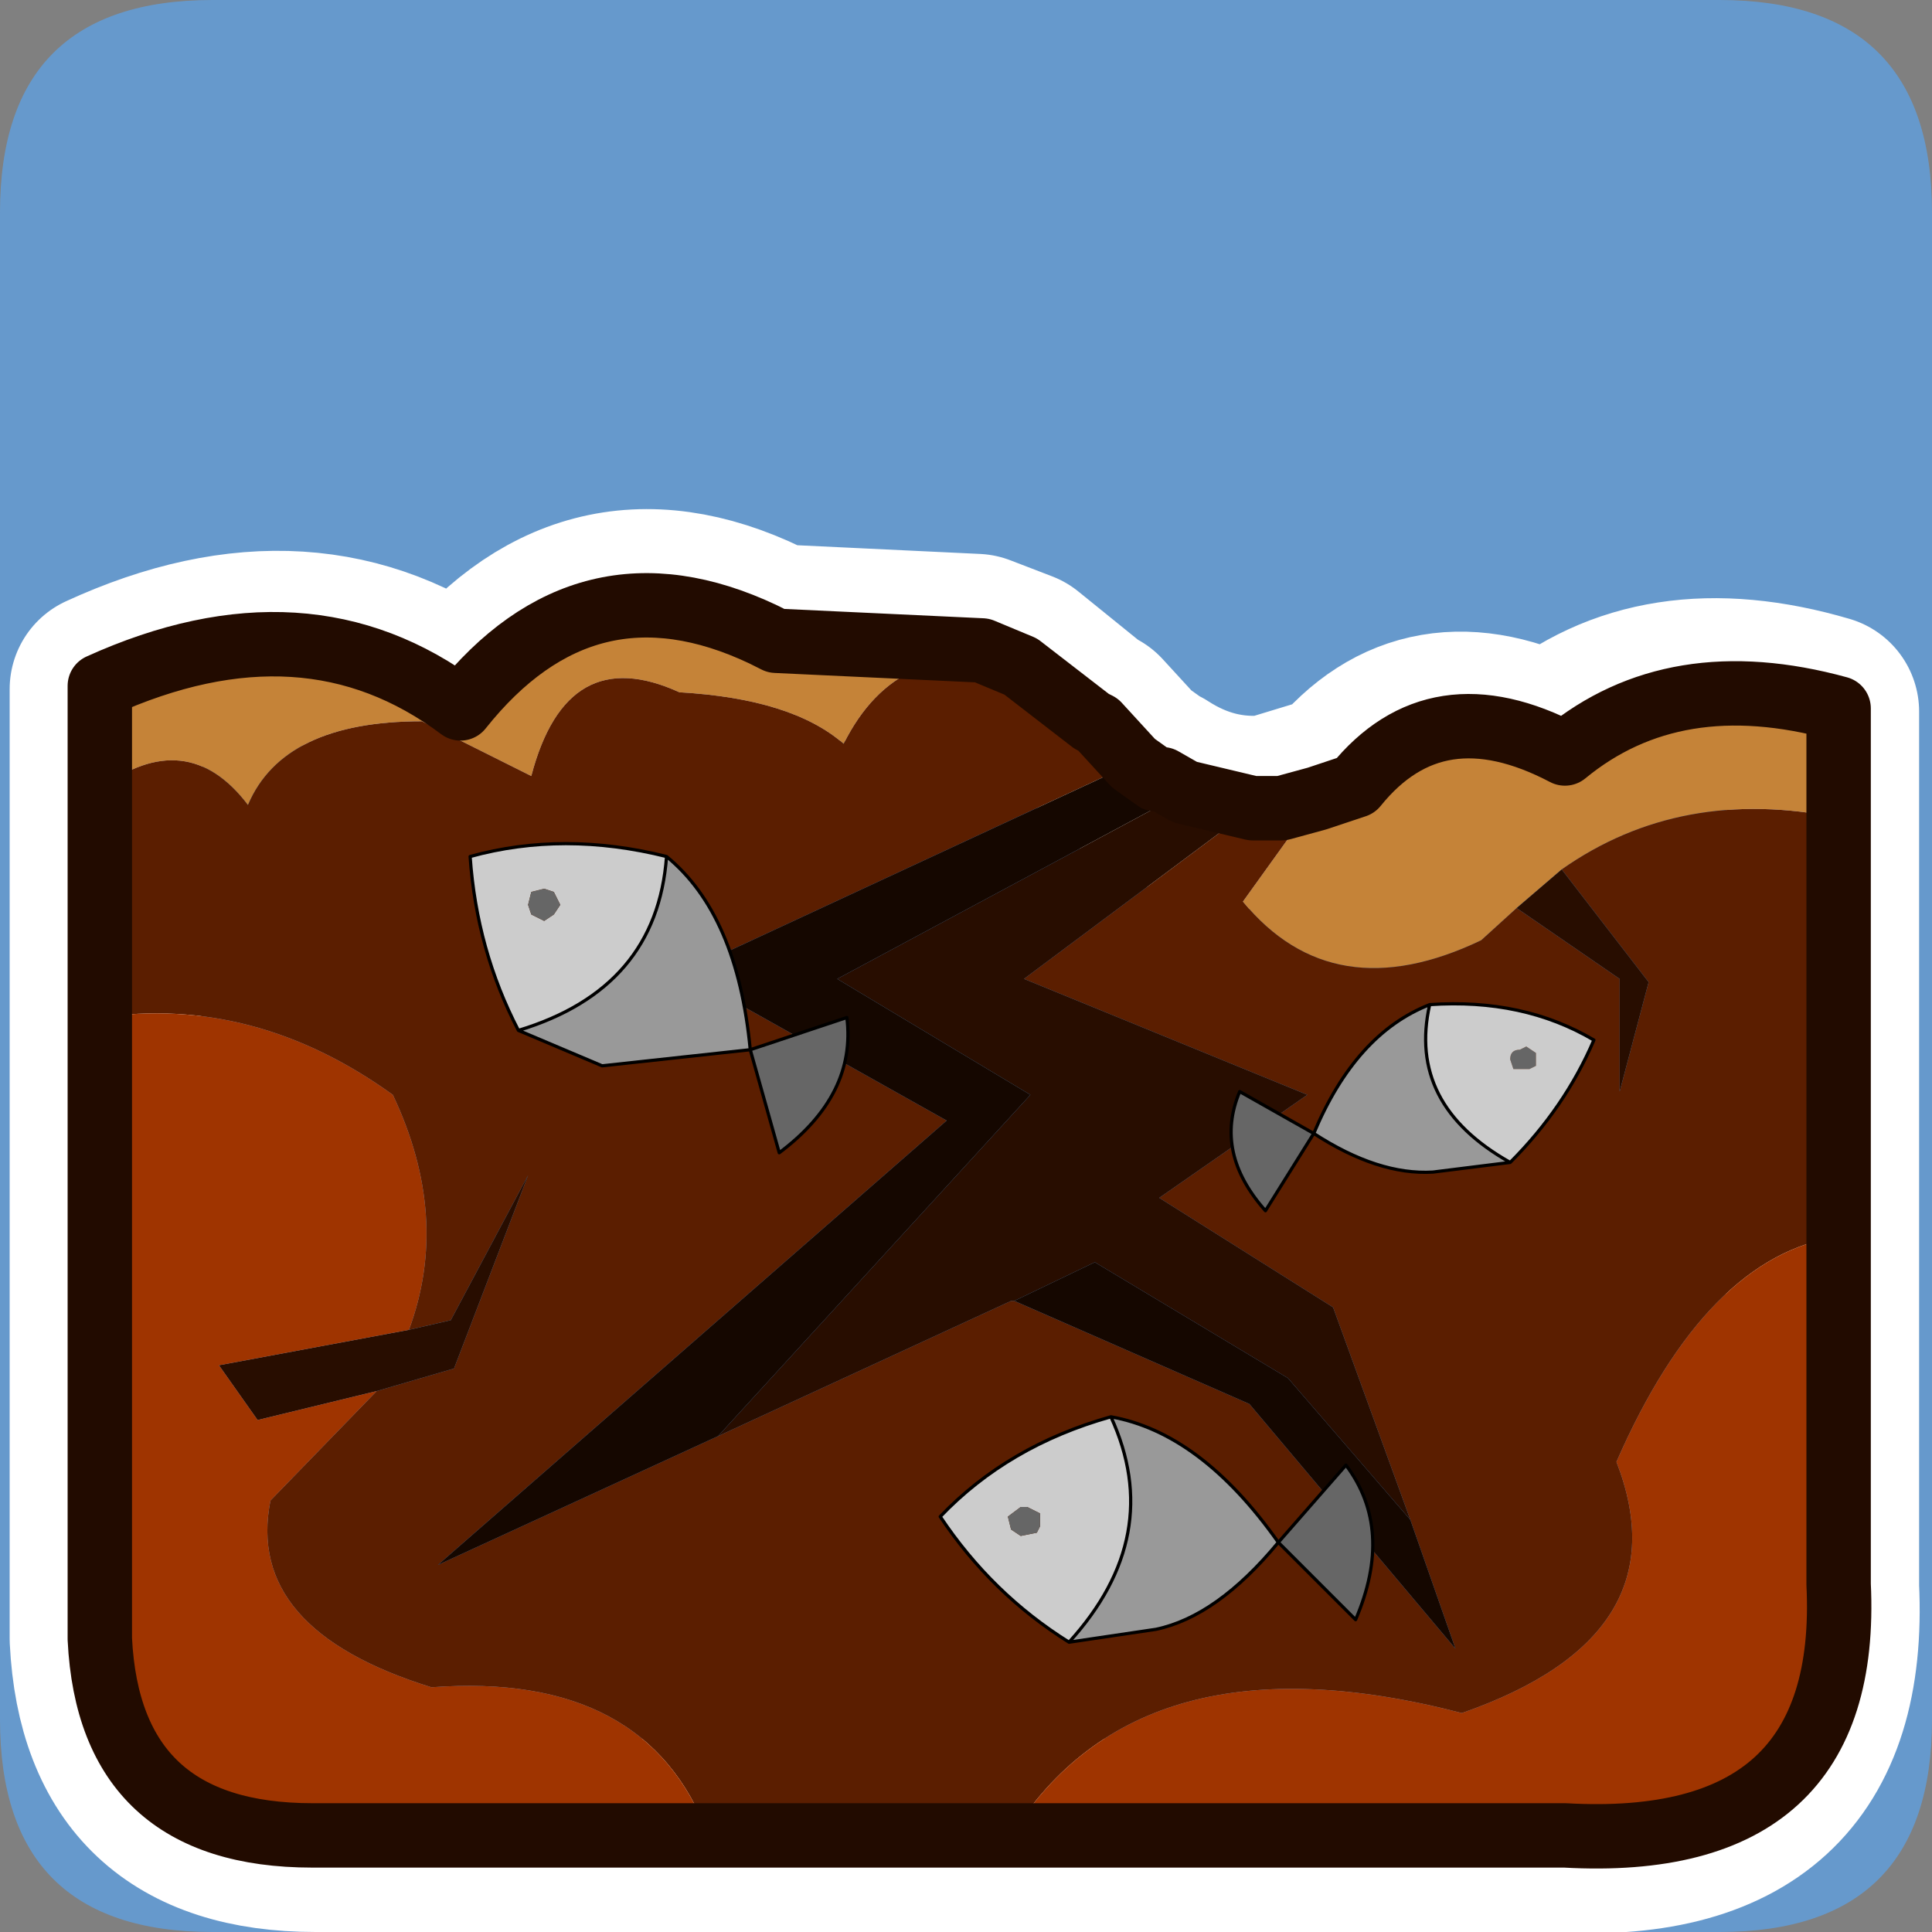 <?xml version="1.0" encoding="UTF-8" standalone="no"?>
<svg xmlns:ffdec="https://www.free-decompiler.com/flash" xmlns:xlink="http://www.w3.org/1999/xlink" ffdec:objectType="frame" height="30.0px" width="30.0px" xmlns="http://www.w3.org/2000/svg">
  <rect width="100%" height="100%" fill="#808080" stroke="none"/>
  <g transform="matrix(1.0, 0.0, 0.0, 1.0, 0.0, 0.0)">
    <use ffdec:characterId="1" height="30.0" transform="matrix(1.0, 0.0, 0.0, 1.0, 0.0, 0.0)" width="30.0" xlink:href="#shape0"/>
  </g>
  <defs>
    <g id="shape0" transform="matrix(1.0, 0.0, 0.0, 1.0, 0.0, 0.0)">
      <path d="M0.0 0.0 L30.0 0.0 30.0 30.0 0.0 30.0 0.0 0.0" fill="#33cc66" fill-opacity="0.0" fill-rule="evenodd" stroke="none"/>
      <path d="M0.0 3.3 Q0.0 0.0 3.3 0.0 L26.7 0.0 Q30.0 0.0 30.0 3.3 L30.0 26.7 Q30.0 30.0 26.7 30.0 L3.3 30.0 Q0.0 30.0 0.0 26.7 L0.0 3.3" fill="#6699cc" fill-rule="evenodd" stroke="none"/>
      <path d="M1.65 10.7 L1.65 25.45 Q1.8 28.5 4.9 28.5 L24.1 28.5 Q28.5 28.8 28.3 24.65 L28.3 11.05 Q25.75 10.3 24.1 11.7 22.15 10.7 20.9 12.25 L19.75 12.6 Q18.8 12.7 17.95 12.15 L17.85 12.1 17.5 11.85 16.95 11.25 16.85 11.2 15.8 10.35 15.15 10.1 12.0 9.95 11.8 9.85 Q9.1 8.55 7.2 11.05 4.8 9.25 1.65 10.7 Z" fill="none" stroke="#ffffff" stroke-linecap="round" stroke-linejoin="round" stroke-width="3.0"/>
      <path d="M15.85 10.35 Q13.95 9.85 13.1 11.55 12.3 10.85 10.55 10.75 8.8 9.95 8.25 12.05 L6.55 11.2 Q4.4 11.2 3.85 12.5 2.9 11.25 1.55 12.25 L1.55 10.65 Q4.75 9.2 7.15 11.0 9.1 8.55 11.85 9.85 L12.05 9.95 15.25 10.1 15.85 10.35 M28.55 12.7 Q26.1 12.2 24.25 13.5 L23.55 14.1 23.0 14.6 Q20.7 15.7 19.3 14.0 L20.45 12.4 21.05 12.2 Q22.3 10.65 24.3 11.7 26.0 10.3 28.55 11.0 L28.55 12.7" fill="#c58338" fill-rule="evenodd" stroke="none"/>
      <path d="M1.55 12.25 Q2.9 11.25 3.85 12.5 4.4 11.2 6.55 11.2 L8.25 12.05 Q8.8 9.95 10.55 10.75 12.3 10.85 13.1 11.55 13.95 9.85 15.85 10.35 L16.95 11.2 17.05 11.25 17.6 11.85 10.6 15.1 14.7 17.4 6.8 24.3 11.15 22.3 15.7 20.2 15.75 20.2 19.4 21.8 22.6 25.6 21.9 23.6 20.7 20.3 18.0 18.6 20.3 17.0 15.9 15.2 19.45 12.55 19.9 12.55 20.45 12.4 19.3 14.0 Q20.7 15.7 23.0 14.6 L23.55 14.1 25.15 15.2 25.15 16.95 25.6 15.25 24.25 13.5 Q26.1 12.2 28.55 12.7 L28.55 19.2 Q26.5 19.5 25.1 22.7 26.15 25.4 22.7 26.6 17.7 25.3 15.7 28.5 L11.0 28.5 Q10.05 25.95 6.7 26.2 3.8 25.3 4.2 23.3 L5.85 21.6 7.05 21.25 8.2 18.25 7.0 20.5 6.35 20.65 Q7.0 18.9 6.1 17.0 3.95 15.45 1.55 15.8 L1.55 12.25" fill="#5b1e00" fill-rule="evenodd" stroke="none"/>
      <path d="M6.35 20.65 L7.0 20.5 8.2 18.25 7.05 21.25 5.85 21.6 4.0 22.05 3.4 21.2 6.35 20.65 M24.25 13.5 L25.6 15.25 25.15 16.95 25.15 15.2 23.55 14.1 24.25 13.5 M19.45 12.55 L15.9 15.2 20.3 17.0 18.0 18.6 20.7 20.3 21.9 23.6 20.0 21.4 17.0 19.6 15.75 20.2 15.7 20.2 11.15 22.3 16.0 17.0 13.0 15.2 18.4 12.3 19.45 12.55" fill="#280d00" fill-rule="evenodd" stroke="none"/>
      <path d="M1.55 15.8 Q3.95 15.45 6.1 17.0 7.0 18.9 6.35 20.65 L3.4 21.2 4.0 22.05 5.85 21.6 4.2 23.3 Q3.8 25.3 6.7 26.2 10.05 25.95 11.0 28.5 L4.85 28.5 Q1.7 28.5 1.55 25.45 L1.55 15.8 M15.7 28.5 Q17.7 25.3 22.7 26.6 26.15 25.4 25.1 22.7 26.5 19.5 28.55 19.2 L28.55 24.6 Q28.75 28.75 24.3 28.5 L15.7 28.5" fill="#9f3400" fill-rule="evenodd" stroke="none"/>
      <path d="M21.9 23.6 L22.6 25.6 19.4 21.8 15.75 20.2 17.0 19.6 20.0 21.4 21.9 23.6 M11.15 22.3 L6.8 24.3 14.7 17.4 10.6 15.1 17.6 11.85 17.95 12.1 18.05 12.1 18.4 12.3 13.0 15.2 16.0 17.0 11.15 22.3" fill="#150700" fill-rule="evenodd" stroke="none"/>
      <path d="M15.85 10.35 L15.25 10.1 12.05 9.95 11.85 9.85 Q9.1 8.55 7.15 11.0 4.75 9.2 1.55 10.65 L1.55 12.25 1.55 15.8 1.55 25.45 Q1.7 28.5 4.85 28.5 L11.0 28.5 15.7 28.5 24.3 28.5 Q28.75 28.75 28.55 24.6 L28.55 19.2 28.55 12.7 28.55 11.0 Q26.0 10.3 24.3 11.7 22.3 10.65 21.05 12.2 L20.45 12.4 19.9 12.55 19.45 12.55 18.4 12.3 18.05 12.1 17.95 12.1 17.6 11.85 17.05 11.25 16.95 11.2 15.85 10.35 Z" fill="none" stroke="#220b00" stroke-linecap="round" stroke-linejoin="round" stroke-width="1.0"/>
      <path d="M8.6 14.2 L8.7 14.05 8.6 13.85 8.45 13.8 8.25 13.85 8.2 14.05 8.25 14.2 8.45 14.3 8.6 14.2 M8.05 16.0 Q7.4 14.75 7.3 13.3 8.75 12.9 10.35 13.3 10.2 15.35 8.05 16.0" fill="#cccccc" fill-rule="evenodd" stroke="none"/>
      <path d="M8.6 14.2 L8.45 14.3 8.25 14.2 8.2 14.05 8.25 13.85 8.45 13.8 8.6 13.85 8.7 14.05 8.6 14.2 M11.65 16.3 L13.15 15.8 Q13.3 17.0 12.1 17.9 L11.65 16.3" fill="#666666" fill-rule="evenodd" stroke="none"/>
      <path d="M8.05 16.0 Q10.2 15.35 10.35 13.3 11.45 14.2 11.65 16.3 L9.35 16.55 8.05 16.0" fill="#999999" fill-rule="evenodd" stroke="none"/>
      <path d="M10.35 13.3 Q8.75 12.9 7.3 13.3 7.4 14.75 8.05 16.0 10.2 15.35 10.35 13.3 11.45 14.2 11.65 16.3 L13.15 15.8 Q13.3 17.0 12.1 17.9 L11.65 16.3 9.35 16.55 8.05 16.0" fill="none" stroke="#000000" stroke-linecap="round" stroke-linejoin="round" stroke-width="0.05"/>
      <path d="M15.85 23.4 L15.65 23.55 15.7 23.75 15.85 23.85 16.1 23.8 16.15 23.7 16.15 23.5 15.95 23.4 15.85 23.4 M16.6 25.5 Q15.4 24.75 14.6 23.55 15.65 22.45 17.25 22.0 18.1 23.85 16.6 25.5" fill="#cccccc" fill-rule="evenodd" stroke="none"/>
      <path d="M15.85 23.4 L15.95 23.4 16.15 23.5 16.15 23.7 16.1 23.8 15.85 23.85 15.7 23.75 15.65 23.55 15.85 23.4 M19.85 23.95 L20.9 22.75 Q21.65 23.75 21.05 25.15 L19.85 23.95" fill="#666666" fill-rule="evenodd" stroke="none"/>
      <path d="M16.6 25.5 Q18.1 23.85 17.25 22.0 18.65 22.25 19.85 23.95 18.9 25.1 17.95 25.3 L16.6 25.5" fill="#999999" fill-rule="evenodd" stroke="none"/>
      <path d="M17.25 22.0 Q15.65 22.45 14.6 23.55 15.4 24.75 16.6 25.5 18.1 23.85 17.25 22.0 18.65 22.25 19.85 23.95 L20.9 22.75 Q21.65 23.75 21.05 25.15 L19.85 23.95 Q18.9 25.1 17.95 25.3 L16.6 25.5" fill="none" stroke="#000000" stroke-linecap="round" stroke-linejoin="round" stroke-width="0.05"/>
      <path d="M23.85 16.55 L23.75 16.6 23.5 16.6 23.45 16.45 Q23.45 16.3 23.6 16.3 L23.7 16.25 23.85 16.35 23.85 16.55 M19.25 16.95 L20.4 17.6 19.65 18.8 Q18.85 17.9 19.25 16.95" fill="#666666" fill-rule="evenodd" stroke="none"/>
      <path d="M23.85 16.55 L23.85 16.35 23.7 16.25 23.6 16.3 Q23.45 16.3 23.45 16.45 L23.5 16.6 23.75 16.6 23.85 16.55 M23.45 18.05 Q21.85 17.15 22.2 15.6 23.65 15.5 24.75 16.15 24.3 17.2 23.45 18.05" fill="#cccccc" fill-rule="evenodd" stroke="none"/>
      <path d="M23.45 18.05 L22.25 18.2 Q21.4 18.25 20.4 17.6 21.05 16.05 22.2 15.6 21.85 17.15 23.45 18.05" fill="#999999" fill-rule="evenodd" stroke="none"/>
      <path d="M19.25 16.95 Q18.85 17.9 19.65 18.8 L20.4 17.6 19.25 16.95 M22.2 15.6 Q21.05 16.05 20.4 17.6 21.4 18.25 22.25 18.2 L23.45 18.05 Q21.85 17.15 22.2 15.6 23.65 15.5 24.75 16.15 24.3 17.2 23.45 18.05" fill="none" stroke="#000000" stroke-linecap="round" stroke-linejoin="round" stroke-width="0.05"/>
    </g>
  </defs>
</svg>
